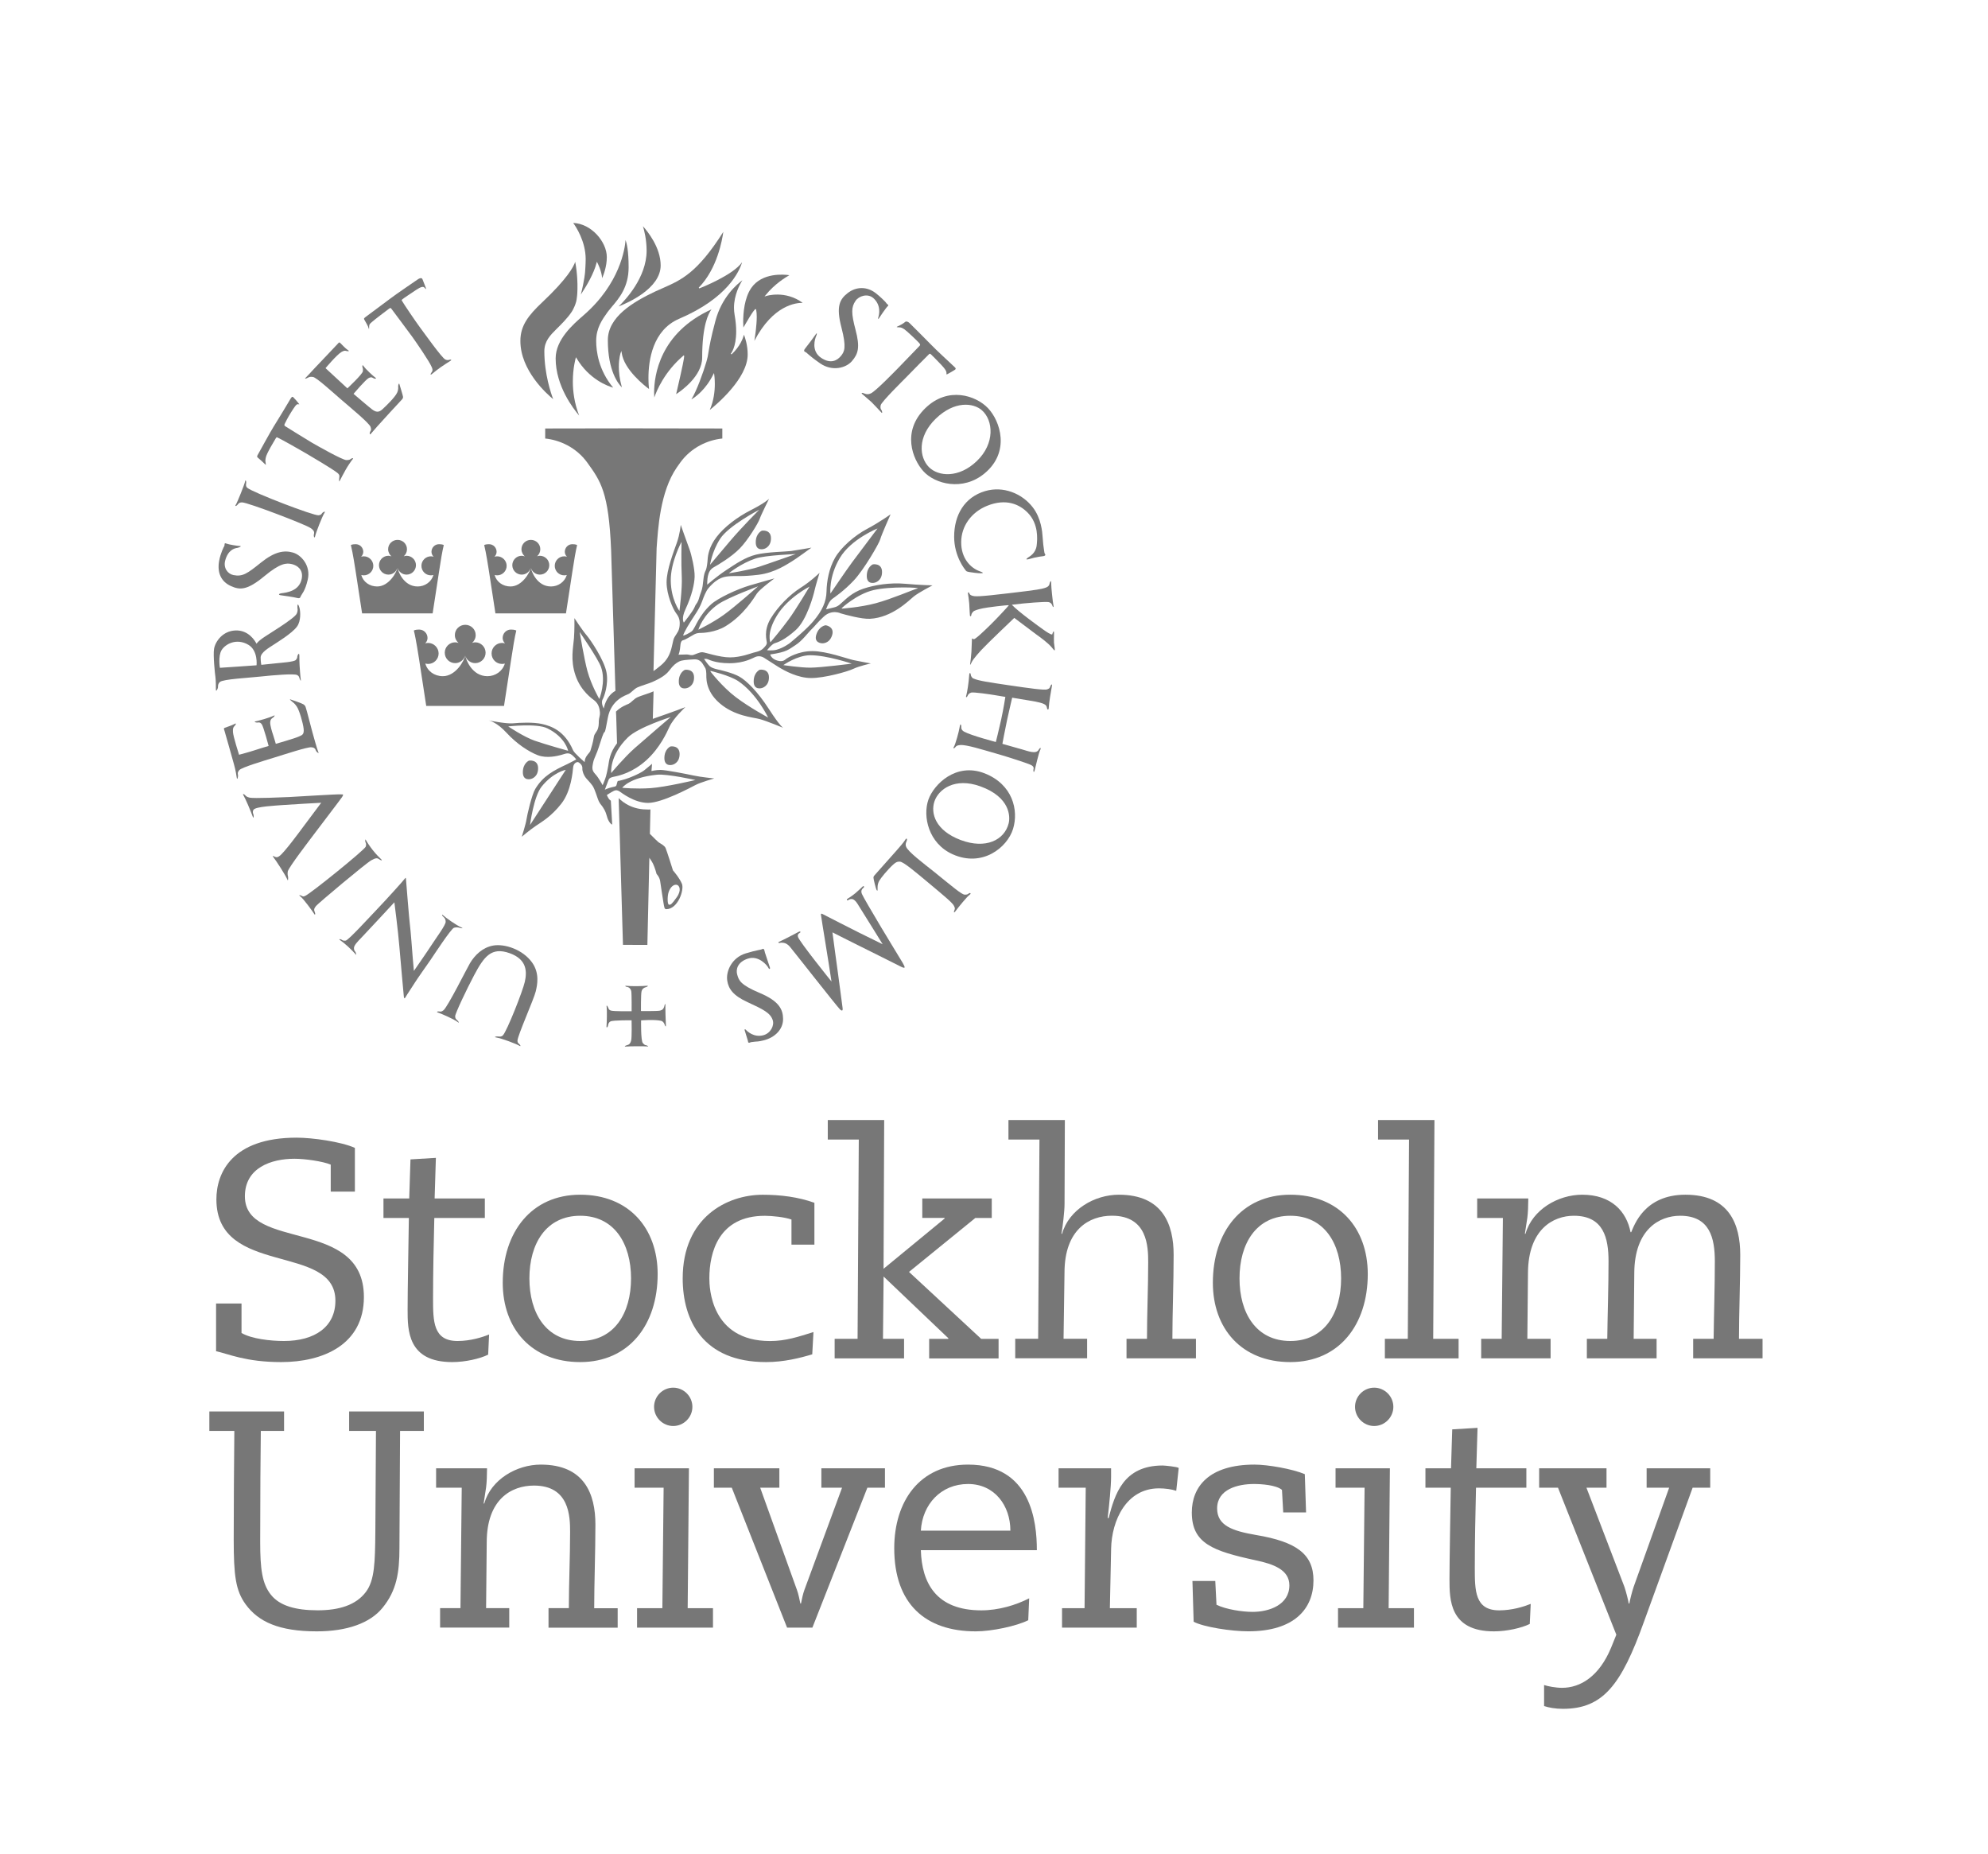 <svg width="443" height="413" viewBox="0 0 443 413" fill="none" xmlns="http://www.w3.org/2000/svg">
<path d="M197.86 67.86C198.01 68.02 197.93 68.13 197.78 68.26C197.5 68.48 195.96 70.74 195.79 71.02C195.68 71.21 195.66 70.88 195.72 70.69C195.9 70.16 196.42 68.02 194.62 66.42C193.34 65.29 191.37 65.95 190.65 67.02C189.68 68.45 189.66 69.75 190.65 73.49C191.68 77.39 191.25 78.82 189.83 80.47C188.51 81.99 185.45 82.82 182.75 80.95C179.98 79.02 179.87 78.58 179.44 78.41C179.1 78.27 179.11 78 179.45 77.6C179.94 77.02 181.58 74.79 181.86 74.37C182.05 74.09 182.09 74.41 181.89 74.83C181.63 75.4 180.67 78.16 182.96 79.71C185.18 81.21 186.61 80.23 187.36 79.34C188.19 78.36 188.66 77.41 187.5 72.94C186.27 68.23 187.12 66.68 188.9 65.29C190.74 63.85 193.18 63.76 195.17 65.33C196.24 66.17 196.78 66.76 197.19 67.15C197.42 67.37 197.54 67.62 197.66 67.73C197.74 67.81 197.79 67.77 197.86 67.86Z" fill="#777777"/>
<path d="M50.06 121.13C50.13 120.97 50.31 121.05 50.54 121.13C51.12 121.34 52.91 121.63 53.5 121.65C54 121.67 53.16 122.03 52.9 122.06C52.2 122.15 50.8 122.56 50.18 124.89C49.74 126.54 50.74 127.86 52.01 128.12C54.06 128.54 55.14 127.76 58.15 125.34C61.24 122.86 63.33 122.55 65.3 123.11C67.13 123.63 69.3 126.04 68.58 129.13C67.96 131.82 67.22 132.32 67 132.89C66.87 133.24 66.72 133.36 66.21 133.22C65.56 133.04 63.1 132.68 62.65 132.63C61.86 132.54 62.19 132.24 62.65 132.18C63.92 132.02 66.68 131.68 67.23 128.96C67.64 126.94 66.28 125.98 65.09 125.69C63.83 125.38 62.47 125.42 58.93 128.35C55.12 131.51 53.49 131.5 51.44 130.56C49.27 129.57 48.36 127.61 48.83 124.97C49.13 123.29 49.87 121.81 49.99 121.64C50.06 121.52 50.02 121.24 50.06 121.13Z" fill="#777777"/>
<path d="M166.92 232.31C166.65 232.31 166.71 232.08 166.67 231.92C166.67 231.92 166 229.68 165.93 229.5C165.86 229.3 166.06 229.26 166.2 229.42C166.55 229.81 168 231.17 170.06 230.65C171.69 230.24 172.6 228.49 172.19 227.27C171.65 225.64 170.05 224.87 166.54 223.25C163.37 221.79 162.35 220.32 162.06 218.5C161.72 216.37 163.1 213.36 166.13 212.42C168.78 211.6 169.42 211.68 169.93 211.42C170.33 211.21 170.39 212.04 170.45 212.2C170.7 212.91 171.39 215.1 171.55 215.51C171.69 215.89 171.41 216.03 171.21 215.61C170.95 215.05 169.05 212.79 166.66 213.57C164.3 214.34 163.95 216.02 164.28 217.14C164.65 218.38 164.87 219.36 169.31 221.23C173.64 223.05 174.48 224.92 174.5 227.01C174.52 229.34 172.67 231.15 170.21 231.77C168.89 232.11 168.63 232.01 168.08 232.09C167.76 232.14 167.52 232.16 167.35 232.18C167.22 232.2 167.13 232.31 166.92 232.31Z" fill="#777777"/>
<path d="M199.96 72.75C200.44 72.54 201.25 72.12 201.74 71.7C201.96 71.52 202.39 71.7 202.66 71.96C202.84 72.14 206.69 75.95 207.46 76.77C208.49 77.87 211.92 81.01 212.36 81.44C212.8 81.86 213.21 82.1 212.78 82.39C212.34 82.68 211.39 83.22 211.1 83.36C210.84 83.49 210.91 83.39 210.91 83.07C210.91 82.74 210.69 82.26 209.73 81.26C208.77 80.26 207.66 79.11 207.46 78.95C207.26 78.79 207.19 78.76 207.02 78.91C206.74 79.16 202.96 83 202.11 83.88C201.33 84.68 196.39 89.53 196.25 90.29C196.1 91.07 196.35 91.24 196.45 91.39C196.57 91.58 196.67 92.18 196.43 91.93C196.19 91.69 194.61 89.96 194.23 89.61C193.81 89.22 192.32 87.96 192.1 87.76C191.91 87.59 192.03 87.43 192.42 87.59C192.76 87.73 193.29 88.02 194.1 87.62C195.23 87.06 199.46 82.68 200.06 82.08C200.66 81.48 204.76 77.21 204.88 77.09C205.07 76.89 205.13 76.79 204.86 76.46C204.57 76.1 202.06 73.71 201.54 73.37C201.08 73.07 200.79 72.93 200.39 72.93C200.04 72.92 199.61 72.92 199.96 72.75Z" fill="#777777"/>
<path d="M59.12 103.48C58.76 103.09 57.91 102.35 57.42 101.93C57.2 101.75 57.32 101.5 57.52 101.18C57.65 100.97 60.36 96 60.97 95.06C61.79 93.79 64.23 89.71 64.54 89.18C64.86 88.62 65.07 88.25 65.33 88.48C65.71 88.84 66.39 89.64 66.57 89.9C66.79 90.2 66.66 90.05 66.34 90.05C66.01 90.05 65.61 90.69 64.86 91.86C64.12 93.03 63.53 94.24 63.42 94.48C63.27 94.81 63.48 94.9 63.67 95.03C63.99 95.24 68.46 98 69.52 98.63C70.49 99.19 76.38 102.55 77.23 102.51C78.03 102.47 78.02 102.34 78.17 102.23C78.4 102.07 78.86 102 78.63 102.25C78.36 102.55 77.35 104.04 77.03 104.65C76.65 105.33 75.78 106.94 75.67 107.19C75.56 107.42 75.55 107.02 75.57 106.68C75.59 106.27 75.84 105.9 75.23 105.39C74.15 104.5 69 101.48 68.27 101.05C67.55 100.61 62.51 97.76 62.16 97.64C61.9 97.55 61.68 97.24 61.48 97.61C61.23 98.07 59.37 101 59.21 102.02C59.13 102.48 59.1 102.65 59.19 103.06C59.27 103.5 59.28 103.67 59.12 103.48Z" fill="#777777"/>
<path d="M82.18 73.23C82 72.51 81.49 71.83 81.22 71.28C81.05 70.95 81.05 70.96 81.48 70.61C81.67 70.46 86.18 67.12 87.08 66.44C88.3 65.5 92.44 62.71 92.94 62.35C93.46 61.97 93.99 61.78 94.15 62.23C94.33 62.73 94.83 63.9 94.91 64.2C95.03 64.65 94.85 64.31 94.53 64.03C94.28 63.81 93.83 63.85 92.68 64.62C91.55 65.38 89.91 66.46 89.69 66.66C89.42 66.9 89.5 66.86 89.6 67.06C89.86 67.57 92.83 71.94 93.66 73.04C94.35 73.94 98.46 79.76 99.24 80.1C99.77 80.34 100.09 80.17 100.22 80.13C100.46 80.08 100.76 80.16 100.36 80.4C100.01 80.6 98.71 81.47 98.28 81.76C97.81 82.08 96.68 82.95 96.28 83.3C95.8 83.71 95.93 83.27 96.15 82.98C96.34 82.74 96.52 82.51 96.21 81.79C95.62 80.4 92.63 76.11 91.87 75.04C91.38 74.35 87.46 69.11 87.21 68.78C87.07 68.6 87.02 68.53 86.68 68.78C86.3 69.05 83.29 71.35 82.84 71.77C82.49 72.1 82.3 72.18 82.27 72.63C82.25 72.92 82.26 73.57 82.18 73.23Z" fill="#777777"/>
<path d="M220.14 90.91C222.92 93.81 225.15 100.68 219.42 105.45C214.55 109.51 208.33 107.84 205.75 104.97C203.35 102.32 200.9 96.11 206.16 90.97C211.27 85.97 217.5 88.15 220.14 90.91ZM208.51 93.29C204.36 97.33 204.86 101.9 206.99 104.06C209.09 106.19 213.68 106.56 217.68 102.71C221.75 98.81 221.36 93.65 218.8 91.4C216.92 89.75 212.71 89.22 208.51 93.29Z" fill="#777777"/>
<path d="M225.74 184.69C224.45 188.82 218.93 193.29 212.3 190.33C206.86 187.9 205.59 181.84 206.88 178.16C208.07 174.78 212.99 169.81 219.38 172.28C225.65 174.73 227.04 180.49 225.74 184.69ZM218.43 175.18C212.76 173.15 209.15 175.84 208.23 178.54C207.36 181.13 208.37 185 214.1 187.16C219.65 189.23 223.82 187.18 224.77 183.43C225.12 182.04 225.2 177.61 218.43 175.18Z" fill="#777777"/>
<path d="M218.53 127.72C218.04 127.73 216.52 127.55 216.02 127.45C215.45 127.33 215.37 127.32 215.19 127.08C215.04 126.88 212.62 124 212.62 119.58C212.62 114.74 214.92 110.77 219.53 109.41C223.53 108.23 227.71 109.91 230.11 112.99C232.04 115.45 232.27 118.61 232.33 119.61C232.42 121.01 232.54 121.85 232.61 122.3C232.73 123.06 232.72 123.27 232.89 123.47C233.05 123.67 232.82 123.86 232.53 123.9C232.19 123.94 231.14 124.08 230.58 124.22C230.16 124.32 229.31 124.56 229.19 124.59C228.58 124.73 228.61 124.57 229.08 124.22C229.43 123.97 230.77 123.3 231 121.58C231.19 120.05 231.44 116.7 229.02 114.23C227.23 112.4 224.22 110.94 219.91 112.71C216.49 114.11 214.21 117.17 214.19 120.77C214.16 124.4 216.29 126.56 218.36 127.29C219.01 127.51 219.37 127.7 218.53 127.72Z" fill="#777777"/>
<path d="M234.25 130.06C234.24 130.8 234.59 134.11 234.73 134.77C234.9 135.55 234.55 135.19 234.5 134.91C234.45 134.67 234.16 134.19 233.57 134.13C232.66 134.04 228.72 134.32 225.47 134.73C226.94 136.3 231.84 139.82 232.5 140.28C233.3 140.85 234.09 141.35 234.34 141.34C234.51 141.33 234.43 141.47 234.5 141.25C234.6 140.94 234.93 139.96 234.87 141.46C234.86 141.82 234.84 142.9 234.87 143.17C234.91 143.45 235 144.2 235.02 144.36C235.13 145.17 235 145.01 234.4 144.27C233.51 143.18 231.59 141.83 230.9 141.33C230.24 140.85 226.02 137.66 226.02 137.66C226.02 137.66 219.97 143.41 218.83 144.66C218.43 145.1 216.9 146.69 216.47 147.64C216.27 148.08 216.12 148.29 216.19 147.88C216.24 147.61 216.43 145.96 216.47 145.24C216.51 144.61 216.58 142.64 216.58 142.45C216.6 142.06 216.76 142.35 216.97 142.41C217.28 142.49 218.99 140.89 220.86 139.05C222.28 137.65 224.65 135.09 224.82 134.84C224.31 134.78 219.82 135.34 218.94 135.54C218.05 135.74 217.12 135.98 216.84 136.29C216.56 136.61 216.46 136.81 216.44 137.06C216.41 137.3 216.17 137.42 216.13 137.1C216.09 136.78 216.02 135.05 215.98 134.45C215.94 133.81 215.73 132.41 215.69 132.2C215.65 132.01 215.85 131.84 215.97 132.12C216.09 132.4 216.17 132.54 216.53 132.68C217.21 132.95 218.11 132.96 224.79 132.17C231.47 131.4 231.98 131.22 232.66 131.04C233.37 130.85 233.8 130.59 233.89 129.99C233.97 129.65 234.27 128.97 234.25 130.06Z" fill="#777777"/>
<path d="M234.38 152.99C234.25 153.59 233.71 156.89 233.71 157.55C233.71 158.22 233.4 158.22 233.32 157.77C233.21 157.13 232.97 157.05 232.69 156.88C232.41 156.71 231.6 156.42 229.37 156.07C227.06 155.7 225.55 155.44 225.55 155.44C225.55 155.44 224.83 158.49 224.43 160.34C223.93 162.66 223.37 165.72 223.37 165.72C223.37 165.72 226.62 166.64 227.82 166.98C229.01 167.31 230.84 168.07 231.43 167.08C231.84 166.39 232.1 166.54 231.71 167.28C231.57 167.54 230.76 170.71 230.63 171.34C230.39 172.51 230.23 171.77 230.28 171.5C230.33 171.25 230.56 170.74 229.52 170.33C228.49 169.91 225 168.75 221.93 167.87C218.86 167 215.35 165.87 213.96 165.99C213.27 166.05 213.08 166.21 212.91 166.44C212.68 166.77 212.26 166.87 212.59 166.33C212.9 165.82 213.69 162.99 213.82 162.11C214.02 160.74 214.24 161.7 214.21 161.96C214.17 162.28 214.27 162.68 214.85 163.01C216.35 163.85 221.91 165.31 221.91 165.31C221.91 165.31 222.62 162.5 223.09 160.34C223.65 157.79 224.03 155.26 224.03 155.26C224.03 155.26 222.62 155.03 221.62 154.86C220.62 154.69 216.91 154.15 216.42 154.3C215.95 154.44 215.69 154.8 215.62 155.01C215.55 155.24 215.09 155.69 215.34 154.85C215.52 154.25 215.88 151.98 215.95 150.67C216.01 149.49 216.32 150.01 216.33 150.34C216.34 150.6 216.61 151.04 216.87 151.15C218.11 151.69 220.31 152 224.82 152.67C229.33 153.33 232.73 153.81 233.34 153.59C233.99 153.37 233.95 153.13 234.07 152.85C234.2 152.55 234.56 152.14 234.38 152.99Z" fill="#777777"/>
<path d="M216.04 199.37C215.53 199.72 213.55 202.13 212.95 202.96C212.47 203.61 212.54 203.09 212.66 202.83C212.89 202.36 212.75 202.21 212.57 201.8C212.27 201.12 209.95 199.24 206.97 196.74C204.03 194.29 201.35 192.01 200.55 191.97C200.15 191.95 199.8 191.92 198.98 192.67C197.74 193.81 196.27 195.63 195.94 196.21C195.46 197.05 195.56 197.85 195.56 198.12C195.57 198.57 195.43 198.51 195.27 198.12C195.1 197.68 194.67 195.93 194.65 195.62C194.63 195.38 194.65 195.25 194.92 194.96C195.38 194.46 199.3 190.02 199.87 189.39C200.49 188.69 201.44 187.58 201.69 187.15C202.06 186.51 202.18 186.97 202.07 187.29C201.95 187.62 201.69 187.99 201.89 188.59C202.28 189.75 205.97 192.48 208.1 194.19C212.27 197.55 214.31 199.32 214.99 199.32C215.52 199.33 215.66 199.23 215.91 199.03C216.09 198.88 216.57 198.99 216.04 199.37Z" fill="#777777"/>
<path d="M192.07 199.17C192.27 199.68 194.26 203.1 196.35 206.59C198.5 210.19 200.83 213.95 201.15 214.51C201.78 215.61 201.8 215.88 200.71 215.34C199.13 214.55 192.77 211.35 191.75 210.86C190.67 210.34 185.5 207.72 185.5 207.72C185.5 207.72 186.62 216.19 186.71 216.67C186.79 217.15 187.72 224.21 187.76 224.56C187.81 224.92 187.81 225.48 187.17 224.87C186.53 224.27 176.51 211.48 176 210.9C175.52 210.35 175.03 210.1 174.53 210.04C174.13 209.99 173.94 210.01 173.74 210.08C173.49 210.17 173.29 209.94 173.66 209.8C174.11 209.63 177.68 207.78 178.04 207.57C178.27 207.44 178.56 207.62 178.23 207.82C177.78 208.1 177.72 208.29 177.81 208.7C178.03 209.67 185.29 218.68 185.29 218.68C185.29 218.68 184.05 210.59 183.85 209.56C183.65 208.51 182.93 203.75 182.93 203.75C182.93 203.75 182.93 203.45 183.24 203.61C183.56 203.78 190.64 207.4 191.39 207.76C192.1 208.12 196.69 210.37 196.69 210.37C196.69 210.37 192.7 203.91 191.06 201.32C190.65 200.67 190.21 200.37 189.98 200.32C189.42 200.21 189.24 200.44 188.92 200.58C188.76 200.65 188.49 200.45 188.99 200.15C189.59 199.8 190.25 199.28 190.65 198.96C191.05 198.64 192.08 197.66 192.24 197.5C192.44 197.3 192.66 197.54 192.48 197.71C192.08 198.08 191.76 198.42 192.07 199.17Z" fill="#777777"/>
<path d="M148.28 223.79C148.24 224.13 148.34 228.05 148.39 228.54C148.41 228.77 148.21 228.7 148.08 228.2C148.04 228.05 147.77 227.51 147.25 227.41C145.73 227.1 142.86 227.33 142.86 227.33C142.86 227.33 142.77 231.87 143.25 232.39C143.7 232.88 143.77 232.82 143.97 232.87C144.17 232.91 144.66 233.16 144.34 233.14C143.73 233.08 140.31 233.08 139.54 233.16C138.98 233.22 139.27 232.96 139.74 232.85C140.22 232.74 140.45 232.48 140.63 231.89C140.84 231.2 140.74 227.31 140.74 227.31C140.74 227.31 136.57 227.27 136.05 227.56C135.62 227.78 135.53 228.18 135.49 228.5C135.45 228.82 135.11 229.11 135.15 228.67C135.23 227.89 135.28 225.07 135.19 224.44C135.11 223.88 135.24 223.96 135.43 224.29C135.66 224.7 135.58 224.93 136.07 225.13C136.65 225.36 140.75 225.29 140.75 225.29C140.75 225.29 140.78 221.44 140.67 220.85C140.56 220.28 140.16 219.92 139.68 219.87C139.4 219.84 139.16 219.6 139.52 219.63C140.73 219.76 143.15 219.71 144.1 219.62C144.6 219.57 144.3 219.84 143.93 219.93C143.52 220.04 143.12 220.26 142.96 220.87C142.8 221.46 142.83 225.25 142.83 225.25C142.83 225.25 146.42 225.3 147.07 225.16C147.62 225.04 147.91 224.71 148.03 224.2C148.07 223.85 148.32 223.46 148.28 223.79Z" fill="#777777"/>
<path d="M115.75 232.99C115.05 232.56 111.82 231.34 110.55 231.13C109.98 231.04 110.51 230.89 110.87 230.91C111.34 230.95 111.74 231.02 112.08 230.65C112.97 229.69 116.49 220.82 116.95 218.73C117.43 216.56 117.5 213.76 113.57 212.36C109.48 210.9 107.85 213.13 105.63 217.31C104.01 220.36 101.43 225.79 101.43 226.4C101.43 226.87 101.58 227.04 101.84 227.25C102.2 227.55 102.41 228.03 102.06 227.75C101.16 227.03 98.14 225.75 97.55 225.57C97.2 225.46 97.48 225.26 97.92 225.35C98.29 225.43 98.45 225.34 98.81 225.09C99.69 224.48 104.15 215.54 104.74 214.57C105.83 212.77 107.53 211.09 109.89 210.66C112.45 210.21 116.5 211.53 118.58 214.45C120.3 216.88 119.71 219.47 119.39 220.85C119 222.54 115.32 230.76 115.31 231.86C115.31 232.31 115.5 232.43 115.74 232.63C115.98 232.86 116.11 233.21 115.75 232.99Z" fill="#777777"/>
<path d="M89.99 222.03C89.99 222.03 89.22 213.71 88.99 210.84C88.72 207.49 87.88 201.02 87.88 201.02C87.88 201.02 81.34 208.09 80.5 208.94C79.65 209.8 78.87 210.64 78.87 211.23C78.87 211.82 79.14 211.94 79.24 212.14C79.32 212.31 79.47 212.87 79.3 212.67C78.97 212.27 78.25 211.53 77.51 210.85C76.87 210.27 76.22 209.74 75.78 209.45C75.34 209.15 75.89 209.2 76.13 209.36C76.37 209.53 76.54 209.61 77.03 209.56C77.65 209.48 82.35 204.32 84.09 202.5C85.84 200.68 89.76 196.36 90.16 195.81C90.45 195.41 90.45 195.59 90.48 196.02C90.52 196.55 91.2 205.1 91.35 206.09C91.49 207.01 91.93 212.83 91.98 213.48C92.04 214.13 92.23 216.31 92.23 216.31C92.23 216.31 95.23 211.99 96.23 210.44C97.23 208.89 99.32 206.11 99.31 205.37C99.3 204.59 98.89 204.35 98.64 204.11C98.5 203.97 98.4 203.62 98.71 203.89C99.4 204.51 101.54 206.05 102.85 206.65C103.48 206.94 102.54 206.77 102.37 206.69C102.27 206.65 101.67 206.52 101.16 206.7C100.49 206.94 96.71 212.72 95.96 213.83C95.18 214.97 92.91 218.15 92.39 219.01C91.86 219.87 90.64 221.66 90.4 222.11C90.17 222.54 90.05 222.5 89.99 222.03Z" fill="#777777"/>
<path d="M81.57 187.21C81.79 187.63 82.4 188.55 83.09 189.43C83.78 190.29 84.52 191.05 84.97 191.47C85.32 191.81 84.83 191.68 84.5 191.44C84.11 191.15 83.79 191.08 82.76 191.65C81.55 192.3 70.82 201.33 70.41 201.85C69.91 202.47 69.95 202.77 70.16 203.24C70.32 203.6 70.21 203.92 70.07 203.69C69.65 203.02 67.62 200.21 66.89 199.67C66.42 199.32 66.91 199.41 67.22 199.58C67.55 199.77 67.64 199.75 68 199.6C69.2 199.09 81.32 189.3 81.51 188.61C81.71 187.88 81.44 187.77 81.41 187.56C81.38 187.27 81.34 186.78 81.57 187.21Z" fill="#777777"/>
<path d="M72.28 114.3C71.82 115.02 70.43 118.53 70.2 119.54C70.09 120.01 69.87 119.51 69.93 119.17C70.05 118.58 70.14 118.27 69.15 117.61C67.88 116.77 55.21 111.93 53.94 111.93C53.29 111.93 53.14 112.2 52.9 112.49C52.69 112.75 52.26 112.87 52.53 112.48C52.84 112.04 54.52 107.86 54.61 107.27C54.7 106.7 54.92 107.28 54.86 107.6C54.77 108.08 54.8 108.43 55.1 108.68C56.31 109.71 70 114.97 71.01 114.8C71.7 114.69 71.63 114.45 71.87 114.23C72.14 114 72.61 113.8 72.28 114.3Z" fill="#777777"/>
<path d="M67.52 184.27L71.58 178.85C71.58 178.85 64.47 179.23 62.95 179.36C61.43 179.49 57 179.68 56.5 180.4C56.17 180.88 56.48 181.41 56.51 181.57C56.57 181.9 56.49 182.41 56.35 182.02C56.26 181.77 55.71 180.33 55.27 179.33C54.88 178.43 54.36 177.34 54.22 177.13C54 176.8 54.37 176.88 54.59 177.12C54.82 177.37 54.95 177.53 55.55 177.69C56.55 177.95 63.16 177.61 64.45 177.57C65.73 177.52 75.13 176.9 75.92 176.98C76.34 177.02 76.71 176.82 76.21 177.6C75.93 178.04 70.31 185.39 69.88 185.98C69.44 186.59 64.22 193.34 64.12 194.18C64.04 194.9 64.14 195.08 64.18 195.27C64.24 195.56 64.2 196.34 64.09 196.08C63.61 194.92 61.57 191.82 60.93 190.98C60.53 190.46 61.06 190.81 61.38 190.93C61.71 191.04 61.9 190.97 62.25 190.73C63.27 190.06 66.96 185.04 67.52 184.27Z" fill="#777777"/>
<path d="M68.11 157.54C68.38 158.31 69.21 161.68 69.62 163.15C69.77 163.67 70.7 167.1 70.98 167.68C71.11 167.96 70.5 167.52 70.38 167.22C70.3 167.03 70.33 166.9 70.02 166.67C69.85 166.54 69.61 166.51 69.39 166.49C68.54 166.38 63.62 168.01 61.17 168.76C58.65 169.53 53.84 170.98 53.34 171.56C52.84 172.15 53 172.41 53.04 172.71C53.08 172.97 52.88 173.92 52.77 173.33C52.67 172.77 52.56 171.77 52.11 170.18C51.71 168.77 50.09 162.95 49.99 162.69C49.86 162.37 49.84 162.25 50.08 162.15C50.31 162.07 51.84 161.54 52.25 161.3C52.76 160.99 52.56 161.44 52.28 161.73C52.01 162.02 51.86 162.17 51.91 163.08C51.98 164.15 53.27 168.15 53.27 168.15C53.27 168.15 55.67 167.51 56.46 167.24C57.23 166.96 59.86 166.19 59.86 166.19C59.86 166.19 58.72 161.87 58.32 161.35C57.94 160.85 57.69 160.95 57.3 160.98C57.01 161 56.53 160.79 56.89 160.72C57.7 160.56 59.92 159.96 61 159.44C61.46 159.22 61 159.79 60.79 159.91C60.57 160.04 60.24 160.24 60.21 160.97C60.19 161.58 60.61 163.04 60.8 163.55C60.97 164.04 61.46 165.72 61.46 165.72C61.46 165.72 65.81 164.47 66.53 164.12C67.22 163.78 67.82 163.77 67.66 162.33C67.52 161.12 66.74 158.3 66.12 157.39C65.65 156.7 65.26 156.44 65.1 156.32C64.94 156.19 64.37 155.71 64.71 155.82C65.22 155.98 67.39 156.74 67.65 156.94C67.88 157.12 67.99 157.2 68.11 157.54Z" fill="#777777"/>
<path d="M89.45 89.13C88.93 89.68 85.11 93.81 84.05 95.02C83.69 95.43 82.84 96.4 82.59 96.7C82.39 96.93 82.31 96.48 82.47 96.2C82.63 95.92 82.8 95.8 82.59 95.14C82.32 94.26 77.87 90.63 75.94 88.95C73.86 87.15 70.51 84.09 69.74 83.98C69.05 83.89 68.88 84.01 68.55 84.18C68.31 84.3 67.71 84.55 68.13 84.14C68.54 83.74 69.17 83.04 70.09 82.05C71.09 80.98 75.16 76.74 75.33 76.52C75.54 76.24 75.65 76.24 75.83 76.42C76.04 76.64 77.06 77.7 77.46 77.95C78.07 78.32 77.52 78.28 77.2 78.2C76.92 78.14 76.76 78.03 76.09 78.42C75.03 79.04 72.54 82.02 72.54 82.02L77.41 86.52C77.41 86.52 80.8 83.36 80.86 82.71C80.91 82.15 80.83 82.01 80.79 81.88C80.7 81.62 80.74 81.17 80.95 81.48C81.58 82.37 83.2 83.81 83.62 84.11C84.05 84.41 83.55 84.42 83.32 84.31C82.96 84.15 82.83 83.9 82.16 84.22C81.5 84.55 78.78 87.74 78.78 87.74C78.78 87.74 82.25 90.72 82.9 91.2C83.75 91.82 84.36 91.97 85.21 91.19C86.11 90.37 88.05 88.48 88.5 87.47C88.85 86.7 88.71 86.16 88.73 85.97C88.75 85.67 88.93 85.29 88.99 85.54C89.05 85.79 89.76 88.01 89.8 88.35C89.84 88.65 89.77 88.8 89.45 89.13Z" fill="#777777"/>
<path d="M66.76 148.23C66.79 148.64 66.9 150.59 67.03 151.46C67.1 151.95 66.8 151.34 66.73 151.09C66.66 150.85 66.62 150.59 66.21 150.39C65.53 150.03 60.8 150.43 58.04 150.73C55.52 151.01 49.69 151.3 49 151.94C48.5 152.4 48.59 152.95 48.57 153.15C48.56 153.42 48.1 154.29 48.11 153.63C48.12 153.23 48.1 151.48 48.01 150.87C47.91 150.21 47.45 146 47.7 144.55C47.99 142.89 49.63 140.58 52.45 140.46C55.42 140.33 56.86 142.82 57.16 143.42C57.43 143.07 57.59 142.88 58.38 142.28C59.34 141.55 65.65 137.83 66.13 136.7C66.44 135.97 66.29 135.61 66.28 135.45C66.22 134.71 66.38 134.19 66.74 135.45C66.95 136.2 67.1 138.31 66.2 139.57C65.08 141.14 61.51 143.26 60.81 143.74C59.98 144.3 58.08 145.35 58.08 146.5C58.09 147.51 58.23 148.12 58.23 148.12C58.23 148.12 61.03 147.84 61.79 147.75C62.55 147.66 65.51 147.48 65.91 147.04C66.31 146.59 66.22 146.44 66.26 146.21C66.29 146 66.74 145.06 66.71 146.28C66.71 146.72 66.72 147.82 66.76 148.23ZM55.34 143.65C52.71 142.11 50.23 143.47 49.38 144.84C48.56 146.21 49 148.78 49 148.78C49 148.78 52.38 148.55 53.03 148.51C53.67 148.47 57.17 148.22 57.17 148.22C57.17 148.22 57.54 144.94 55.34 143.65Z" fill="#777777"/>
<path d="M136.64 86.36C133.37 82.47 132.85 78.21 132.85 75.97C132.85 73.08 134.16 71.25 135.43 69.47L136.37 68.31C137.94 66.47 140.08 63.96 140.08 59.57C140.08 55.75 139.64 54.11 139.4 53.48C139.26 55.37 138.17 63.19 130.04 70.24C127.71 72.26 123.82 75.64 123.82 79.85C123.82 86.03 127.82 91.14 129.06 92.58C127.99 89.86 127.65 87.2 127.65 85.03C127.65 81.98 128.27 79.86 128.28 79.82L128.35 79.58L128.47 79.79C131.29 84.56 135.49 86.04 136.64 86.36Z" fill="#777777"/>
<path d="M137.85 68.27C139.87 67.49 147.22 64.28 147.22 59.13C147.22 55.11 144.27 51.51 143.27 50.4C143.55 51.3 144.09 53.37 144.09 55.87C144.08 61.87 139.29 66.91 137.85 68.27Z" fill="#777777"/>
<path d="M165.37 58.41C163.4 61.28 156.16 64.13 155.83 64.26L155.71 64.08C159.82 59.9 160.94 53.42 161.18 51.66C155.39 60.79 151.84 62.36 147.76 64.16L145.97 64.96C141.07 67.28 135.45 70.6 135.45 75.79C135.45 82.66 137.79 85.53 138.58 86.31C138.07 84.48 137.9 82.92 137.9 81.7C137.9 79.71 138.31 78.6 138.32 78.58L138.47 78.18L138.53 78.6C139.07 82.38 143.63 85.93 144.63 86.67C144.58 86.26 144.5 85.37 144.5 84.19C144.5 80.36 145.39 73.57 151.34 71.02C162.07 66.44 164.74 60.51 165.37 58.41Z" fill="#777777"/>
<path d="M156.47 79.67C156.47 72.59 157.83 69.87 158.55 68.92C147 74.16 145.76 83.7 145.76 87.48C145.76 87.94 145.78 88.29 145.8 88.56C146.3 87.1 148.05 82.83 152.28 79.24L152.35 79.18L152.42 79.22C152.44 79.23 152.46 79.25 152.46 79.36C152.46 79.74 152.2 81.27 150.67 87.81C151.74 87.13 156.47 83.82 156.47 79.67Z" fill="#777777"/>
<path d="M166.61 78.98C166.61 76.9 166.04 75.23 165.78 74.57C165.59 75.31 164.96 77.14 163.01 78.96L162.85 78.8C162.87 78.78 164.05 77.42 164.05 73.83C164.05 72.79 163.95 71.58 163.7 70.16C163.61 69.62 163.56 69.09 163.56 68.58C163.56 65.74 164.83 63.4 165.43 62.44C164.2 63.34 160.82 66.21 159.42 71.5C158.37 75.42 158.11 77.07 157.91 78.27C157.78 79.1 157.68 79.69 157.39 80.67C156.72 82.95 155.26 87.04 154.07 88.98C154.92 88.48 157.21 86.9 158.95 83.41L159.1 83.11L159.16 83.45C159.16 83.47 159.29 84.3 159.29 85.55C159.29 87.11 159.06 89.31 158.16 91.33C159.7 90.1 166.61 84.29 166.61 78.98Z" fill="#777777"/>
<path d="M178.87 67.48C174.99 64.6 170.76 65.93 170.72 65.95L170.37 66.06L170.6 65.77C172.57 63.29 175.09 61.77 175.9 61.31C174.67 61.13 169.82 60.69 167.42 64.14C165.87 66.37 165.61 69.74 165.61 71.72C165.61 72.27 165.63 72.69 165.65 72.97C168.02 68.85 168.29 68.86 168.38 68.87L168.48 68.91L168.5 69C168.59 69.44 168.63 69.99 168.63 70.58C168.63 72.45 168.28 74.8 168.1 75.94C172.29 67.91 177.46 67.44 178.87 67.48Z" fill="#777777"/>
<path d="M144.26 210.52L144.7 191.1C145.08 191.66 145.38 192.14 145.51 192.41C145.98 193.4 146.31 194.71 146.31 194.71C146.31 194.71 146.96 195.36 147.11 196.31C147.26 197.26 147.71 200.46 147.86 201.21C148.01 201.96 148.01 202.56 148.46 202.56C151.06 202.56 152.51 198.26 151.96 196.91C151.41 195.56 149.96 193.91 149.96 193.91C149.96 193.91 148.56 189.46 148.31 188.91C148.06 188.36 147.06 187.86 146.76 187.66C146.61 187.56 145.7 186.66 144.82 185.78L144.94 180.34C144.6 180.38 144.32 180.34 144.08 180.34C140.13 180.34 137.95 177.89 137.86 177.8L138.82 210.5L144.26 210.52ZM150.8 199.91C149.65 201.51 149.5 201.56 149.1 201.56C148.7 201.56 148.7 199.81 148.95 198.91C149.2 198.01 149.85 197.06 150.7 197.11C151.4 197.15 151.95 198.31 150.8 199.91Z" fill="#777777"/>
<path d="M187.37 136.66C188.22 136.91 191.97 137.96 193.86 137.86C198.8 137.6 202.5 133.81 203.6 132.91C204.7 132.01 207.8 130.41 207.8 130.41C207.8 130.41 205.1 130.36 201.71 130.06C198.31 129.76 194.91 130.31 192.37 131.16C189.82 132.01 188.32 133.66 187.82 134.06C187.32 134.46 186.92 135.06 185.92 135.31C184.92 135.56 184.07 135.76 184.07 135.76C184.57 134.41 185.02 133.76 185.42 133.46C185.82 133.16 188.02 131.71 190.27 129.31C192.52 126.91 195.91 121.07 196.16 120.12C196.41 119.17 198.46 114.58 198.46 114.58C198.46 114.58 195.96 116.38 193.22 117.83C190.47 119.28 187.42 121.93 186.08 124.27C184.73 126.62 184.23 129.47 184.18 131.77C184.13 134.07 183.23 136.02 181.28 138.36C179.78 140.16 176.68 142.71 176.08 143.21C175.92 143.35 174.54 144.36 173.03 144.76C172.08 145.01 170.93 144.86 170.93 144.86C170.93 144.86 171.98 143.51 172.63 143.31C173.28 143.11 174.83 142.61 177.33 140.36C179.83 138.11 181.33 132.42 181.53 131.47C181.73 130.52 182.63 127.62 182.63 127.62C182.63 127.62 180.68 129.52 178.38 130.97C176.08 132.42 173.38 135.07 171.73 137.81C170.08 140.56 170.88 142.76 170.88 143.16C170.88 143.56 170.73 143.81 170.08 144.46C169.43 145.11 168.43 145.26 167.88 145.41C167.33 145.56 165.03 146.46 162.68 146.46C160.33 146.46 157.23 145.36 156.54 145.31C155.84 145.26 154.74 145.91 154.29 145.96C153.84 146.01 153.49 145.81 153.04 145.81C152.59 145.81 151.19 145.86 151.19 145.86C151.54 145.16 151.59 143.91 151.64 143.56C151.69 143.21 151.79 142.71 152.29 142.61C152.79 142.51 154.24 141.56 154.74 141.31C155.24 141.06 155.64 141.01 156.19 141.01C156.59 141.01 159.39 140.91 161.69 139.51C165.78 137.02 168.04 133.16 168.68 132.21C169.33 131.26 172.58 128.86 172.58 128.86C172.58 128.86 170.03 129.56 167.13 130.41C164.23 131.26 159.99 133.26 158.49 134.61C156.99 135.96 156.19 137.26 155.64 138.16C155.09 139.06 154.59 140.31 154.14 140.66C153.69 141.01 152.24 141.76 152.24 141.56C152.24 141.36 152.79 140.31 153.14 139.71C153.49 139.11 154.59 137.36 155.29 136.31C155.99 135.26 156.39 134.16 156.59 133.61C156.79 133.06 157.29 131.71 157.89 131.01C160.08 128.46 161.59 128.46 162.79 128.36C163.99 128.26 165.19 128.51 168.98 128.06C172.78 127.61 175.67 125.51 176.47 125.06C177.27 124.61 180.82 122.01 180.82 122.01C180.82 122.01 177.37 122.61 176.28 122.76C175.18 122.91 170.93 122.96 168.49 123.56C166.04 124.16 163.89 125.66 161.84 127.01C159.79 128.36 157.59 130.26 157.59 130.26C157.59 130.26 157.59 128.96 157.74 128.36C157.89 127.76 158.09 126.91 159.09 126.36C160.09 125.81 162.94 124.11 164.78 122.26C166.63 120.41 168.98 116.51 169.28 115.62C169.58 114.72 171.38 111.12 171.38 111.12C171.38 111.12 170.53 112.02 167.38 113.62C164.23 115.22 161.38 117.42 159.69 119.62C157.99 121.82 157.74 123.77 157.69 124.61C157.64 125.46 157.49 126.56 157.29 127.01C157.09 127.46 156.86 127.72 156.69 129.56C156.54 131.21 156.34 131.56 156.04 132.41C155.74 133.26 155.74 133.61 155.39 134.21C155.04 134.81 155.09 134.51 154.74 135.36C154.39 136.21 152.39 138.71 152.39 138.71C152.39 138.71 151.74 137.91 152.74 135.76C154.19 132.64 154.74 130.11 154.79 128.47C154.84 126.82 154.09 123.57 153.64 122.37C153.19 121.17 151.69 116.93 151.69 116.93C151.69 116.93 151.54 118.88 150.84 120.88C150.14 122.88 148.54 126.92 148.54 129.72C148.54 132.52 149.99 135.77 150.69 136.66C151.39 137.56 151.54 138.31 151.44 139.41C151.34 140.51 150.95 140.91 150.39 141.81C150.04 142.36 150.05 142.62 149.69 144.16C148.99 147.16 147.49 148.06 146.19 149.1C146.04 149.22 145.84 149.36 145.62 149.51L146.32 122.1C146.63 117.96 147.04 109.61 150.83 104.12C151.31 103.43 151.56 103.09 151.56 103.09C154.03 99.65 157.75 98.02 160.96 97.7V95.46C160.96 95.46 143.74 95.43 140.39 95.43H140.33C137 95.43 121.49 95.46 121.49 95.46V97.7C124.69 98.02 128.42 99.65 130.89 103.09C133.83 107.19 135.65 109.6 136.18 122.58L137.14 153.91C134.92 155.15 134.55 157.84 134.55 157.84C134.15 157.14 134 156.29 134.3 155.79C134.6 155.29 135.65 152.49 135.15 149.8C134.65 147.1 131.65 142.61 130.7 141.51C129.75 140.41 128 137.71 128 137.71C128 137.71 128.05 140.21 127.9 142.21C127.75 144.21 127.05 147.01 128.25 150.5C129.45 154 132 155.7 132.45 156.05C132.9 156.4 133.4 157 133.6 158.05C133.8 159.1 133.65 159.35 133.5 160.1C133.35 160.85 133.55 161.25 133.25 162.3C133.04 163.03 132.45 163.45 132.35 164.1C132.12 165.58 131.75 166.6 131.6 167.15C131.45 167.7 131.1 167.8 130.65 168.55C130.2 169.3 130.3 169.8 130.3 169.8C130.3 169.8 128 167.85 127.7 167.15C125.8 162.73 122.75 161.75 120.8 161.3C118.85 160.85 115.8 161 114.31 161.15C112.86 161.29 109.12 160.55 108.89 160.5C109.1 160.54 110.76 160.95 112.86 163.24C115.11 165.69 117.76 167.44 119.81 168.24C121.86 169.04 124.31 168.39 125.06 168.19C125.81 167.99 126.36 167.69 127.01 167.94C127.66 168.19 128.41 169.19 128.41 169.19C128.41 169.19 127.26 169.84 126.41 170.24C123.38 171.66 121.05 172.82 119.27 175.78C118.51 177.05 117.47 181.53 117.32 182.57C117.17 183.62 116.27 186.42 116.27 186.42C116.27 186.42 117.97 184.97 119.37 184.02C120.77 183.07 122.82 181.92 125.07 179.07C127.32 176.22 127.62 171.83 127.72 170.93C127.82 170.03 128.47 169.78 128.72 169.78C128.97 169.78 129.82 170.38 129.77 171.13C129.72 171.88 130.12 172.68 130.42 173.13C130.72 173.58 131.42 174.18 132.02 175.03C132.62 175.88 133.07 177.78 133.47 178.58C133.87 179.38 134.07 179.28 134.67 180.38C135.27 181.48 135.17 182.08 135.67 182.93C136.17 183.78 136.42 183.68 136.42 183.68L136.12 178.38C136.12 178.38 135.92 178.28 135.72 178.03C135.52 177.78 135.22 177.13 135.22 177.13C135.22 177.13 136.12 176.53 136.72 176.23C137.32 175.93 137.67 176.08 138.07 176.33C138.47 176.58 141.32 178.88 144.42 178.88C147.52 178.88 153.86 175.48 155.01 174.88C156.16 174.28 159.16 173.43 159.16 173.43C159.16 173.43 156.16 173.13 154.56 172.78C152.96 172.43 148.32 171.53 147.22 171.53C146.12 171.53 145.17 171.78 145.17 171.78L145.3 170.17C145.3 170.17 143.98 171.29 143.53 171.64C143.08 171.99 141.94 172.62 140.23 173.28C139 173.75 137.83 173.98 137.83 173.98C137.83 173.98 137.63 173.78 137.48 174.53C137.33 175.28 137.23 175.18 136.38 175.38C135.53 175.58 134.78 175.93 134.78 175.93C134.78 175.93 135.48 174.13 135.58 173.83C135.68 173.53 135.83 173.23 136.88 173.03C137.93 172.83 140.98 172.13 144.02 169.38C147.07 166.63 148.63 163.12 149.17 161.94C150.04 160.02 152.72 157.54 152.72 157.54C152.72 157.54 150.42 158.44 146.08 159.94C145.87 160.01 145.68 160.09 145.47 160.16L145.63 154.42H145.62L145.63 154.01C145.51 154.06 145.41 154.11 145.33 154.15C144.68 154.45 142.78 155 142.03 155.35C141.28 155.7 140.68 156.5 140.08 156.8C139.72 156.98 138.42 157.39 137.26 158.54L137.31 159.48L137.5 165.59C135.84 167.77 135.73 169.5 135.54 170.64C135.34 171.79 135.19 172.34 135.04 172.94C134.89 173.54 134.29 174.94 134.29 174.94C134.29 174.94 133.44 173.29 132.59 172.39C131.74 171.49 132.04 170.74 132.14 170.04C132.24 169.34 132.64 168.59 133.09 167.44C133.54 166.29 134.14 164.09 134.49 163.39C134.84 162.69 134.69 164.04 135.44 159.94C136.19 155.84 139.49 154.9 140.09 154.6C140.69 154.3 141.29 153.5 142.04 153.15C142.79 152.8 144.69 152.25 145.34 151.95C145.99 151.65 148.11 150.76 149.09 149.45C150.07 148.14 150.64 147.75 151.29 147.4C151.94 147.05 152.99 147 154.64 146.9C156.29 146.8 156.64 148.1 156.99 148.55C157.34 149 157.34 149.45 157.39 150.05C157.44 150.65 156.99 153.75 160.34 156.65C163.69 159.55 167.78 159.8 169.28 160.2C170.78 160.6 174.53 162.15 174.53 162.15C174.53 162.15 173.88 161.9 171.33 157.95C168.78 154 166.33 151.65 164.8 150.77C163.26 149.88 160.44 149.26 159.79 149.11C159.14 148.96 158.54 148.76 158.14 148.41C157.74 148.06 156.89 146.81 156.89 146.81C156.89 146.81 157.24 146.76 157.54 146.81C157.84 146.86 159.19 147.76 162.54 147.76C165.89 147.76 167.69 146.61 168.33 146.36C168.98 146.11 169.63 146.16 170.28 146.56C170.93 146.96 171.73 147.51 173.33 148.51C174.93 149.51 177.83 151.06 180.77 151.06C183.72 151.06 188.81 149.66 190.16 149.01C191.51 148.36 194.06 147.81 194.06 147.81C194.06 147.81 191.56 147.36 190.16 147.06C188.76 146.76 184.21 145.06 181.02 145.06C177.82 145.06 175.53 146.56 175.23 146.76C174.93 146.96 174.53 147.56 173.18 147.16C171.83 146.76 171.63 145.81 171.63 145.81C175.43 145.26 175.78 144.66 177.28 143.71C178.78 142.76 180.03 140.96 180.98 140.06C181.62 139.45 182.15 138.68 183.53 137.41C185.37 135.66 187.37 136.66 187.37 136.66ZM194.65 131.47C198.41 130.58 205.29 130.9 204.46 131.1C203.62 131.31 198.67 133.45 195.17 134.39C191.67 135.33 187.61 135.59 187.61 135.59L187.56 135.49C187.55 135.49 190.89 132.36 194.65 131.47ZM187.14 124.32C189.64 120.09 195.54 117.74 195.54 117.74C195.54 117.74 191.26 123.43 189.9 125.25C188.54 127.08 185.05 132.24 185.05 132.24C185.05 132.24 184.63 128.55 187.14 124.32ZM173.15 137.11C175.6 133.09 180.4 130.69 180.4 130.69C180.4 130.69 177.43 135.7 175.75 137.99C174.08 140.29 171.68 143.1 171.68 143.1C171.68 143.1 170.7 141.12 173.15 137.11ZM160.06 134.6C162.26 133.1 168.93 130.63 168.93 130.63C168.93 130.63 163.82 135.17 161.26 137C158.7 138.83 155.62 140.29 155.62 140.29C155.62 140.29 156.61 136.95 160.06 134.6ZM168.35 124.43C170.54 123.7 177.32 123.44 177.32 123.44C177.32 123.44 171.42 125.53 169.03 126.31C166.63 127.09 162.4 127.72 162.4 127.72C162.4 127.72 165.11 125.51 168.35 124.43ZM160.47 120.04C162.35 117.12 169.18 113.57 169.18 113.57C169.18 113.57 165.37 117.38 162.71 120.51C160.05 123.64 158.27 125.78 158.27 125.78L158.22 125.88C158.23 125.89 158.6 122.97 160.47 120.04ZM151.4 136.11C151.4 136.11 149.52 133.55 149.47 129.38C149.42 125.21 151.87 120.72 151.87 120.72C151.87 120.72 151.77 125.63 151.92 128.39C152.07 131.16 151.4 136.11 151.4 136.11ZM119.15 165.02C116.75 164.19 113.25 161.84 113.25 161.84C113.25 161.84 119.62 161.11 121.96 162.26C126.02 164.25 126.6 167.27 126.6 167.27C126.6 167.27 121.55 165.86 119.15 165.02ZM118.11 183.8C118.11 183.8 118.92 177.45 120.7 175.24C123.29 172.02 126.08 171.51 126.08 171.51L118.11 183.8ZM146.4 172.6C148.68 172.37 154.97 173.78 154.97 173.78C154.97 173.78 148.37 175.35 144.99 175.59C141.61 175.82 138.66 175.51 138.66 175.51C138.66 175.51 140.23 173.23 146.4 172.6ZM139.91 164.29C142.26 162 149.46 159.75 149.46 159.75C149.46 159.75 143.72 164.66 141.42 166.69C139.12 168.72 136.2 172.22 136.2 172.22C136.2 172.22 135.74 168.36 139.91 164.29ZM133.55 155.73C133.55 155.73 131.78 152.7 130.89 149.47C130.2 146.94 129.17 140.81 129.17 140.81C129.17 140.81 133.21 146.64 133.92 148.58C135.11 151.87 133.55 155.73 133.55 155.73ZM158.33 149.47C158.33 149.47 162.61 150.46 164.54 151.77C168.64 154.54 171.17 159.86 171.17 159.86C171.17 159.86 167 157.62 163.97 155.32C160.94 153.03 158.33 149.63 158.33 149.63V149.47ZM180.56 145.98C184.32 145.98 189.8 147.86 189.8 147.86C189.8 147.86 182.81 148.75 180.56 148.75C178.32 148.75 174.56 148.18 174.56 148.18C174.56 148.18 177.64 145.98 180.56 145.98Z" fill="#777777"/>
<path d="M169.77 118.23C169.77 118.23 168.41 118.79 168.41 120.83C168.41 122.87 170.22 122.3 170.22 122.3C170.22 122.3 171.8 121.96 171.8 119.93C171.81 117.89 169.77 118.23 169.77 118.23Z" fill="#777777"/>
<path d="M194.51 125.73C194.51 125.73 193.15 126.29 193.15 128.33C193.15 130.37 194.96 129.8 194.96 129.8C194.96 129.8 196.55 129.46 196.55 127.43C196.55 125.38 194.51 125.73 194.51 125.73Z" fill="#777777"/>
<path d="M152.62 149.23C152.62 149.23 151.26 149.8 151.26 151.84C151.26 153.87 153.07 153.3 153.07 153.3C153.07 153.3 154.66 152.96 154.66 150.93C154.66 148.9 152.62 149.23 152.62 149.23Z" fill="#777777"/>
<path d="M181.91 141.37C181.29 143.31 183.19 143.32 183.19 143.32C183.19 143.32 184.8 143.48 185.42 141.54C186.05 139.6 184 139.3 184 139.3C184 139.3 182.53 139.43 181.91 141.37Z" fill="#777777"/>
<path d="M169.31 149.21C169.31 149.21 167.95 149.78 167.95 151.82C167.95 153.86 169.76 153.29 169.76 153.29C169.76 153.29 171.35 152.95 171.35 150.91C171.35 148.88 169.31 149.21 169.31 149.21Z" fill="#777777"/>
<path d="M149.41 166.3C149.41 166.3 148.05 166.86 148.05 168.9C148.05 170.94 149.86 170.38 149.86 170.38C149.86 170.38 151.44 170.04 151.44 168C151.44 165.96 149.41 166.3 149.41 166.3Z" fill="#777777"/>
<path d="M118.33 173.54C118.33 173.54 119.91 173.2 119.91 171.16C119.91 169.12 117.87 169.46 117.87 169.46C117.87 169.46 116.51 170.03 116.51 172.06C116.52 174.11 118.33 173.54 118.33 173.54Z" fill="#777777"/>
<path d="M127.73 49.67C128.33 50.49 130.51 53.77 130.51 57.73C130.51 58.83 130.38 60.58 130.38 60.58C130.38 60.58 130.28 62.29 129.43 65.62C130.63 63.82 132.34 60.96 132.93 58.58L133 58.31L133.13 58.56C133.17 58.64 134.04 60.26 134.18 61.97C134.52 61.2 135.22 59.34 135.22 57.29C135.23 53.91 131.79 49.82 127.73 49.67Z" fill="#777777"/>
<path d="M128.63 62.08C128.57 61.02 128.44 59.76 128.18 58.32C127.83 59.41 126.43 62.07 120.86 67.32C117.68 70.31 115.96 72.58 115.96 75.96C115.96 82.53 121.83 87.75 123.27 88.93C122.79 87.67 121.3 83.34 121.3 78.26C121.3 76.01 122.61 74.7 123.89 73.42L124.2 73.11C125.08 72.24 126.44 70.89 127.32 69.58C127.32 69.58 127.99 68.67 128.4 67.18C128.46 66.94 128.53 66.54 128.59 65.96V65.97C128.67 65.36 128.73 63.63 128.63 62.08Z" fill="#777777"/>
<path d="M97.83 121.24C96.87 121.24 96.15 122.02 96.15 122.94C96.15 123.34 96.33 123.74 96.63 124.04C96.43 123.98 96.23 123.94 96.03 123.94C94.85 123.94 93.91 124.9 93.91 126.06C93.91 127.24 94.85 128.18 96.03 128.18C96.23 128.18 96.41 128.14 96.59 128.1C96.13 129.66 94.67 130.66 93.07 130.66C89.95 130.66 88.71 127.3 88.59 126.5C88.83 127.36 89.63 128.02 90.59 128.02C91.75 128.02 92.69 127.08 92.69 125.92C92.69 124.76 91.75 123.82 90.59 123.82C90.37 123.82 90.17 123.88 89.97 123.94C90.41 123.54 90.69 123 90.69 122.36C90.69 121.2 89.75 120.28 88.59 120.28C87.43 120.28 86.49 121.2 86.49 122.36C86.49 123 86.79 123.56 87.23 123.96C87.01 123.88 86.79 123.82 86.55 123.82C85.39 123.82 84.45 124.76 84.45 125.92C84.45 127.08 85.39 128.02 86.55 128.02C87.51 128.02 88.31 127.36 88.55 126.5C88.43 127.46 86.67 130.66 84.05 130.66C82.31 130.66 80.91 129.6 80.51 128.1C80.69 128.14 80.87 128.18 81.07 128.18C82.23 128.18 83.19 127.24 83.19 126.06C83.19 124.9 82.23 123.94 81.07 123.94C80.85 123.94 80.65 123.98 80.47 124.04C80.77 123.74 80.95 123.34 80.95 122.94C80.95 122.02 80.23 121.24 79.25 121.24C78.43 121.24 78.19 121.44 78.19 121.44C78.63 123.18 79.15 126.66 79.23 127.14L80.69 136.66H96.41C96.41 136.66 96.43 136.5 96.45 136.38L97.87 127.14C98.19 124.98 98.57 122.71 98.89 121.44C98.89 121.44 98.65 121.24 97.83 121.24Z" fill="#777777"/>
<path d="M127.54 121.24C126.58 121.24 125.86 122.02 125.86 122.94C125.86 123.34 126.04 123.74 126.34 124.04C126.14 123.98 125.94 123.94 125.74 123.94C124.56 123.94 123.62 124.9 123.62 126.06C123.62 127.24 124.56 128.18 125.74 128.18C125.94 128.18 126.12 128.14 126.3 128.1C125.84 129.66 124.38 130.66 122.78 130.66C119.66 130.66 118.42 127.3 118.3 126.5C118.54 127.36 119.34 128.02 120.3 128.02C121.46 128.02 122.4 127.08 122.4 125.92C122.4 124.76 121.46 123.82 120.3 123.82C120.08 123.82 119.88 123.88 119.68 123.94C120.12 123.54 120.4 123 120.4 122.36C120.4 121.2 119.46 120.28 118.3 120.28C117.14 120.28 116.2 121.2 116.2 122.36C116.2 123 116.5 123.56 116.94 123.96C116.72 123.88 116.5 123.82 116.26 123.82C115.1 123.82 114.16 124.76 114.16 125.92C114.16 127.08 115.1 128.02 116.26 128.02C117.22 128.02 118.02 127.36 118.26 126.5C118.14 127.46 116.38 130.66 113.76 130.66C112.02 130.66 110.62 129.6 110.22 128.1C110.4 128.14 110.58 128.18 110.78 128.18C111.94 128.18 112.9 127.24 112.9 126.06C112.9 124.9 111.94 123.94 110.78 123.94C110.56 123.94 110.36 123.98 110.18 124.04C110.48 123.74 110.66 123.34 110.66 122.94C110.66 122.02 109.94 121.24 108.96 121.24C108.14 121.24 107.9 121.44 107.9 121.44C108.34 123.18 108.86 126.66 108.94 127.14L110.4 136.66H126.12C126.12 136.66 126.14 136.5 126.16 136.38L127.58 127.14C127.9 124.98 128.32 122.57 128.6 121.44C128.6 121.44 128.36 121.24 127.54 121.24Z" fill="#777777"/>
<path d="M113.86 140.26C112.8 140.26 112.01 141.12 112.01 142.14C112.01 142.58 112.21 143.02 112.54 143.35C112.32 143.28 112.1 143.24 111.88 143.24C110.58 143.24 109.54 144.3 109.54 145.58C109.54 146.88 110.58 147.92 111.88 147.92C112.1 147.92 112.3 147.88 112.5 147.83C111.99 149.55 110.38 150.65 108.62 150.65C105.18 150.65 103.81 146.94 103.68 146.06C103.94 147.01 104.83 147.74 105.89 147.74C107.17 147.74 108.21 146.7 108.21 145.42C108.21 144.14 107.17 143.1 105.89 143.1C105.65 143.1 105.43 143.17 105.21 143.23C105.7 142.79 106 142.19 106 141.49C106 140.21 104.96 139.2 103.68 139.2C102.4 139.2 101.36 140.21 101.36 141.49C101.36 142.2 101.69 142.81 102.18 143.25C101.94 143.16 101.7 143.1 101.43 143.1C100.15 143.1 99.11 144.14 99.11 145.42C99.11 146.7 100.15 147.74 101.43 147.74C102.49 147.74 103.37 147.01 103.64 146.06C103.51 147.12 101.57 150.65 98.68 150.65C96.76 150.65 95.22 149.48 94.78 147.83C94.98 147.87 95.18 147.92 95.4 147.92C96.68 147.92 97.74 146.88 97.74 145.58C97.74 144.3 96.68 143.24 95.4 143.24C95.16 143.24 94.94 143.28 94.74 143.35C95.07 143.02 95.27 142.58 95.27 142.14C95.27 141.13 94.48 140.26 93.39 140.26C92.49 140.26 92.22 140.48 92.22 140.48C92.71 142.4 93.28 146.24 93.37 146.77L94.98 157.27H112.32C112.32 157.27 112.34 157.09 112.36 156.96L113.93 146.77C114.28 144.39 114.73 141.72 115.05 140.48C115.02 140.48 114.76 140.26 113.86 140.26Z" fill="#777777"/>
<path d="M63.28 318.79H58.12C58.05 325.53 57.98 332.21 57.98 343.49C57.98 349.48 58.39 352.85 60.39 355.32C62.32 357.73 65.82 358.76 70.78 358.76C75.6 358.76 79.31 357.59 81.51 354.7C83.51 352.08 83.57 347.96 83.64 341.42L83.78 318.79H77.8V314.46H94.45V318.79H89.15L89.01 344.87C89.01 350.37 88.39 354.36 85.23 358.22C82.48 361.59 77.39 363.45 70.58 363.45C62.19 363.45 57.58 361.32 54.76 357.46C52.49 354.36 52.08 350.99 52.08 342.94C52.08 335.1 52.15 326.15 52.22 318.79H46.65V314.46H63.3V318.79H63.28Z" fill="#777777"/>
<path d="M122.22 358.28H126.76C126.76 352.78 127.04 347 127.04 341.29C127.04 337.85 126.9 330.97 118.99 330.97C113.97 330.97 108.46 334 108.46 343.63L108.32 358.28H113.48V362.61H98.07V358.28H102.61L102.89 331.45H97.18V327.12H108.53C108.53 328.5 108.46 330.42 108.32 331.39L107.77 334.97H107.91C109.42 329.6 115.13 326.3 120.5 326.3C130.27 326.3 132.68 332.9 132.68 339.65C132.68 345.7 132.41 352.79 132.41 358.3H137.64V362.63H122.23V358.28H122.22Z" fill="#777777"/>
<path d="M147.88 331.45H141.41V327.12H153.52L153.24 358.29H158.88V362.62H141.96V358.29H147.6L147.88 331.45ZM150.02 309.16C152.36 309.16 154.29 311.09 154.29 313.43C154.29 315.77 152.36 317.7 150.02 317.7C147.68 317.7 145.75 315.77 145.75 313.43C145.75 311.08 147.68 309.16 150.02 309.16Z" fill="#777777"/>
<path d="M159.08 327.12H173.67V331.45H169.4L177.59 354.22C177.93 355.18 178.14 356.22 178.35 357.25H178.49C178.7 356.22 178.9 355.19 179.25 354.22L187.64 331.45H183.03V327.12H197.2V331.45H193.28L181.03 362.62H175.39L163.07 331.45H159.08V327.12Z" fill="#777777"/>
<path d="M205.2 345.35C205.41 352.64 208.57 358.77 218.68 358.77C222.53 358.77 226.38 357.6 229.34 356.09L229.13 360.97C226.52 362.28 221.01 363.45 217.43 363.45C206.22 363.45 199.27 357.33 199.27 344.94C199.27 334.48 204.91 326.3 215.71 326.3C229.75 326.3 231.05 339.03 231.05 345.36H205.2V345.35ZM225.15 341.01C225.15 335.44 221.64 330.62 215.72 330.62C209.67 330.62 205.54 335.16 205.2 341.01H225.15Z" fill="#777777"/>
<path d="M241.94 331.45H235.89V327.12H247.59V329.05C247.59 331.11 247.18 335.31 246.83 338.2H246.9H247.04C248.42 332.97 250.27 326.5 259.08 326.5C259.56 326.5 262.38 326.78 262.66 327.05L262.11 332.14C261.15 331.8 259.63 331.59 258.26 331.59C250.97 331.59 247.73 338.75 247.6 345.01L247.32 358.29H253.31V362.62H236.66V358.29H241.68L241.94 331.45Z" fill="#777777"/>
<path d="M291.04 336.95H285.95L285.67 331.93C284.36 330.83 281.06 330.62 279.41 330.62C275.83 330.62 271.22 331.79 271.22 336.06C271.22 339.91 274.66 341.08 279.89 341.98C288.9 343.49 292.69 346.25 292.69 352.09C292.69 358.42 288.42 363.44 278.17 363.44C274.32 363.44 268.2 362.48 265.99 361.31L265.72 352.23H270.81L271.08 357.53C273.21 358.56 276.79 359.11 279.13 359.11C282.85 359.11 287.32 357.53 287.32 353.19C287.32 349.68 283.67 348.44 279.82 347.62C270.33 345.56 265.58 343.9 265.58 336.96C265.58 331.25 269.37 326.3 279.55 326.3C282.51 326.3 288.01 327.26 290.76 328.43L291.04 336.95Z" fill="#777777"/>
<path d="M304.08 331.45H297.61V327.12H309.72L309.44 358.29H315.08V362.62H298.16V358.29H303.8L304.08 331.45ZM306.22 309.16C308.56 309.16 310.49 311.09 310.49 313.43C310.49 315.77 308.56 317.7 306.22 317.7C303.88 317.7 301.95 315.77 301.95 313.43C301.95 311.08 303.88 309.16 306.22 309.16Z" fill="#777777"/>
<path d="M317.63 327.12H323.34L323.61 318.45L329.25 318.11L328.98 327.12H340.13V331.45H328.91C328.77 337.37 328.64 343.35 328.64 349.27C328.64 354.36 328.64 358.77 334.08 358.77C336.97 358.77 339.58 357.94 341.1 357.33L340.89 361.8C339.1 362.69 335.8 363.45 332.91 363.45C323 363.45 323 356.36 323 351.82C323 347.48 323.21 336.61 323.28 331.45H317.64V327.12H317.63Z" fill="#777777"/>
<path d="M342.99 327.12H357.99V331.45H353.52L361.98 353.53C362.39 354.77 362.81 356.42 362.94 357.25H363.08C363.22 356.42 363.63 354.77 364.04 353.53L371.95 331.45H366.93V327.12H381.1V331.45H377.18L366.31 361.38C361.29 375.35 357.23 380.71 348.28 380.71C346.56 380.71 345.12 380.44 344.08 380.09V375.41C344.91 375.69 346.69 376.03 348.07 376.03C352.13 376.03 356.33 373.55 359.01 367.09L360.18 364.2L347.18 331.45H342.98V327.12H342.99Z" fill="#777777"/>
<path d="M48.16 290.41H53.82V296.97C56.03 298.28 60.24 298.76 63.28 298.76C70.18 298.76 74.74 295.58 74.74 289.78C74.74 276.87 48.22 284.53 48.22 267.2C48.22 261.33 51.67 253.46 66.1 253.46C69.62 253.46 76.04 254.36 79.08 255.74V265.48H73.7V259.47C71.9 258.71 67.9 258.16 65.62 258.16C60.44 258.16 54.57 260.16 54.57 266.52C54.57 278.81 81.09 271.15 81.09 288.96C81.09 299.59 71.97 303.46 62.65 303.46C54.71 303.46 50.84 301.6 48.15 301.04V290.41H48.16Z" fill="#777777"/>
<path d="M85.46 267H91.19L91.47 258.3L97.13 257.96L96.85 267H108.04V271.35H96.78C96.64 277.29 96.5 283.3 96.5 289.23C96.5 294.34 96.5 298.76 101.95 298.76C104.85 298.76 107.47 297.93 108.99 297.31L108.78 301.8C106.99 302.7 103.67 303.46 100.77 303.46C90.83 303.46 90.83 296.35 90.83 291.79C90.83 287.44 91.04 276.53 91.11 271.35H85.45V267H85.46Z" fill="#777777"/>
<path d="M129.29 266.17C140.13 266.17 146.55 273.63 146.55 283.85C146.55 295.18 140.13 303.46 129.29 303.46C118.45 303.46 112.03 296 112.03 285.79C112.03 274.46 118.45 266.17 129.29 266.17ZM129.29 298.76C136.89 298.76 140.62 292.55 140.62 284.81C140.62 277.08 136.89 270.86 129.29 270.86C121.7 270.86 117.97 277.07 117.97 284.81C117.97 292.55 121.7 298.76 129.29 298.76Z" fill="#777777"/>
<path d="M181 301.73C178.24 302.56 174.65 303.46 170.71 303.46C156.62 303.46 152.13 294.14 152.13 284.82C152.13 271.22 162 266.18 169.95 266.18C173.89 266.18 177.82 266.66 181.48 267.97V277.29H176.37V271.7C174.85 271.15 172.02 270.87 170.43 270.87C160.14 270.87 158.07 279.02 158.07 284.82C158.07 286.75 158.35 298.77 171.6 298.77C175.12 298.77 177.95 297.8 181.27 296.77L181 301.73Z" fill="#777777"/>
<path d="M191.37 253.88H184.46V249.53H197.03L196.89 282.67L210.49 271.48V271.34H205.52V267H221V271.35H217.34L202.56 283.37L218.65 298.29H222.52V302.64H207.05V298.29H211.33V298.15L196.9 284.4L196.76 298.28H201.46V302.63H185.99V298.28H191.1L191.37 253.88Z" fill="#777777"/>
<path d="M231.63 253.88H224.72V249.53H237.29L237.22 268.24C237.22 269.83 236.81 273.35 236.53 274.87H236.67C238.19 269.48 243.92 266.17 249.31 266.17C259.12 266.17 261.53 272.8 261.53 279.56C261.53 285.64 261.25 292.75 261.25 298.27H266.5V302.62H251.03V298.27H255.59C255.59 292.74 255.86 286.94 255.86 281.21C255.86 277.76 255.72 270.85 247.78 270.85C242.74 270.85 237.21 273.89 237.21 283.55L237 298.26H242.25V302.61H226.23V298.26H231.34L231.63 253.88Z" fill="#777777"/>
<path d="M287.53 266.17C298.37 266.17 304.79 273.63 304.79 283.85C304.79 295.18 298.37 303.46 287.53 303.46C276.69 303.46 270.27 296 270.27 285.79C270.27 274.46 276.69 266.17 287.53 266.17ZM287.53 298.76C295.13 298.76 298.85 292.55 298.85 284.81C298.85 277.08 295.12 270.86 287.53 270.86C279.93 270.86 276.21 277.07 276.21 284.81C276.2 292.55 279.93 298.76 287.53 298.76Z" fill="#777777"/>
<path d="M313.99 253.88H307.08V249.53H319.65L319.37 298.28H325.03V302.63H308.6V298.28H313.71L313.99 253.88Z" fill="#777777"/>
<path d="M330.07 298.28H334.63L334.9 271.35H329.17V267H340.56C340.56 268.38 340.49 270.32 340.35 271.28L339.8 274.87H339.94C341.46 269.48 347.19 266.17 352.58 266.17C359.07 266.17 362.45 269.9 363.35 274.52H363.49C364.18 273 366.39 266.17 375.57 266.17C385.37 266.17 387.79 272.8 387.79 279.56C387.79 285.64 387.51 292.75 387.51 298.27H392.76V302.62H377.3V298.27H381.86C381.93 292.47 382.13 286.74 382.13 281.01C382.13 275.83 381.02 270.86 374.4 270.86C369.77 270.86 364.25 273.9 364.18 283.56L364.04 298.27H369.15V302.62H353.61V298.27H358.16C358.23 292.47 358.44 286.74 358.44 281.01C358.44 275.83 357.34 270.86 350.71 270.86C346.08 270.86 340.56 273.9 340.49 283.56L340.35 298.27H345.53V302.62H330.06V298.28H330.07Z" fill="#777777"/>
</svg>
